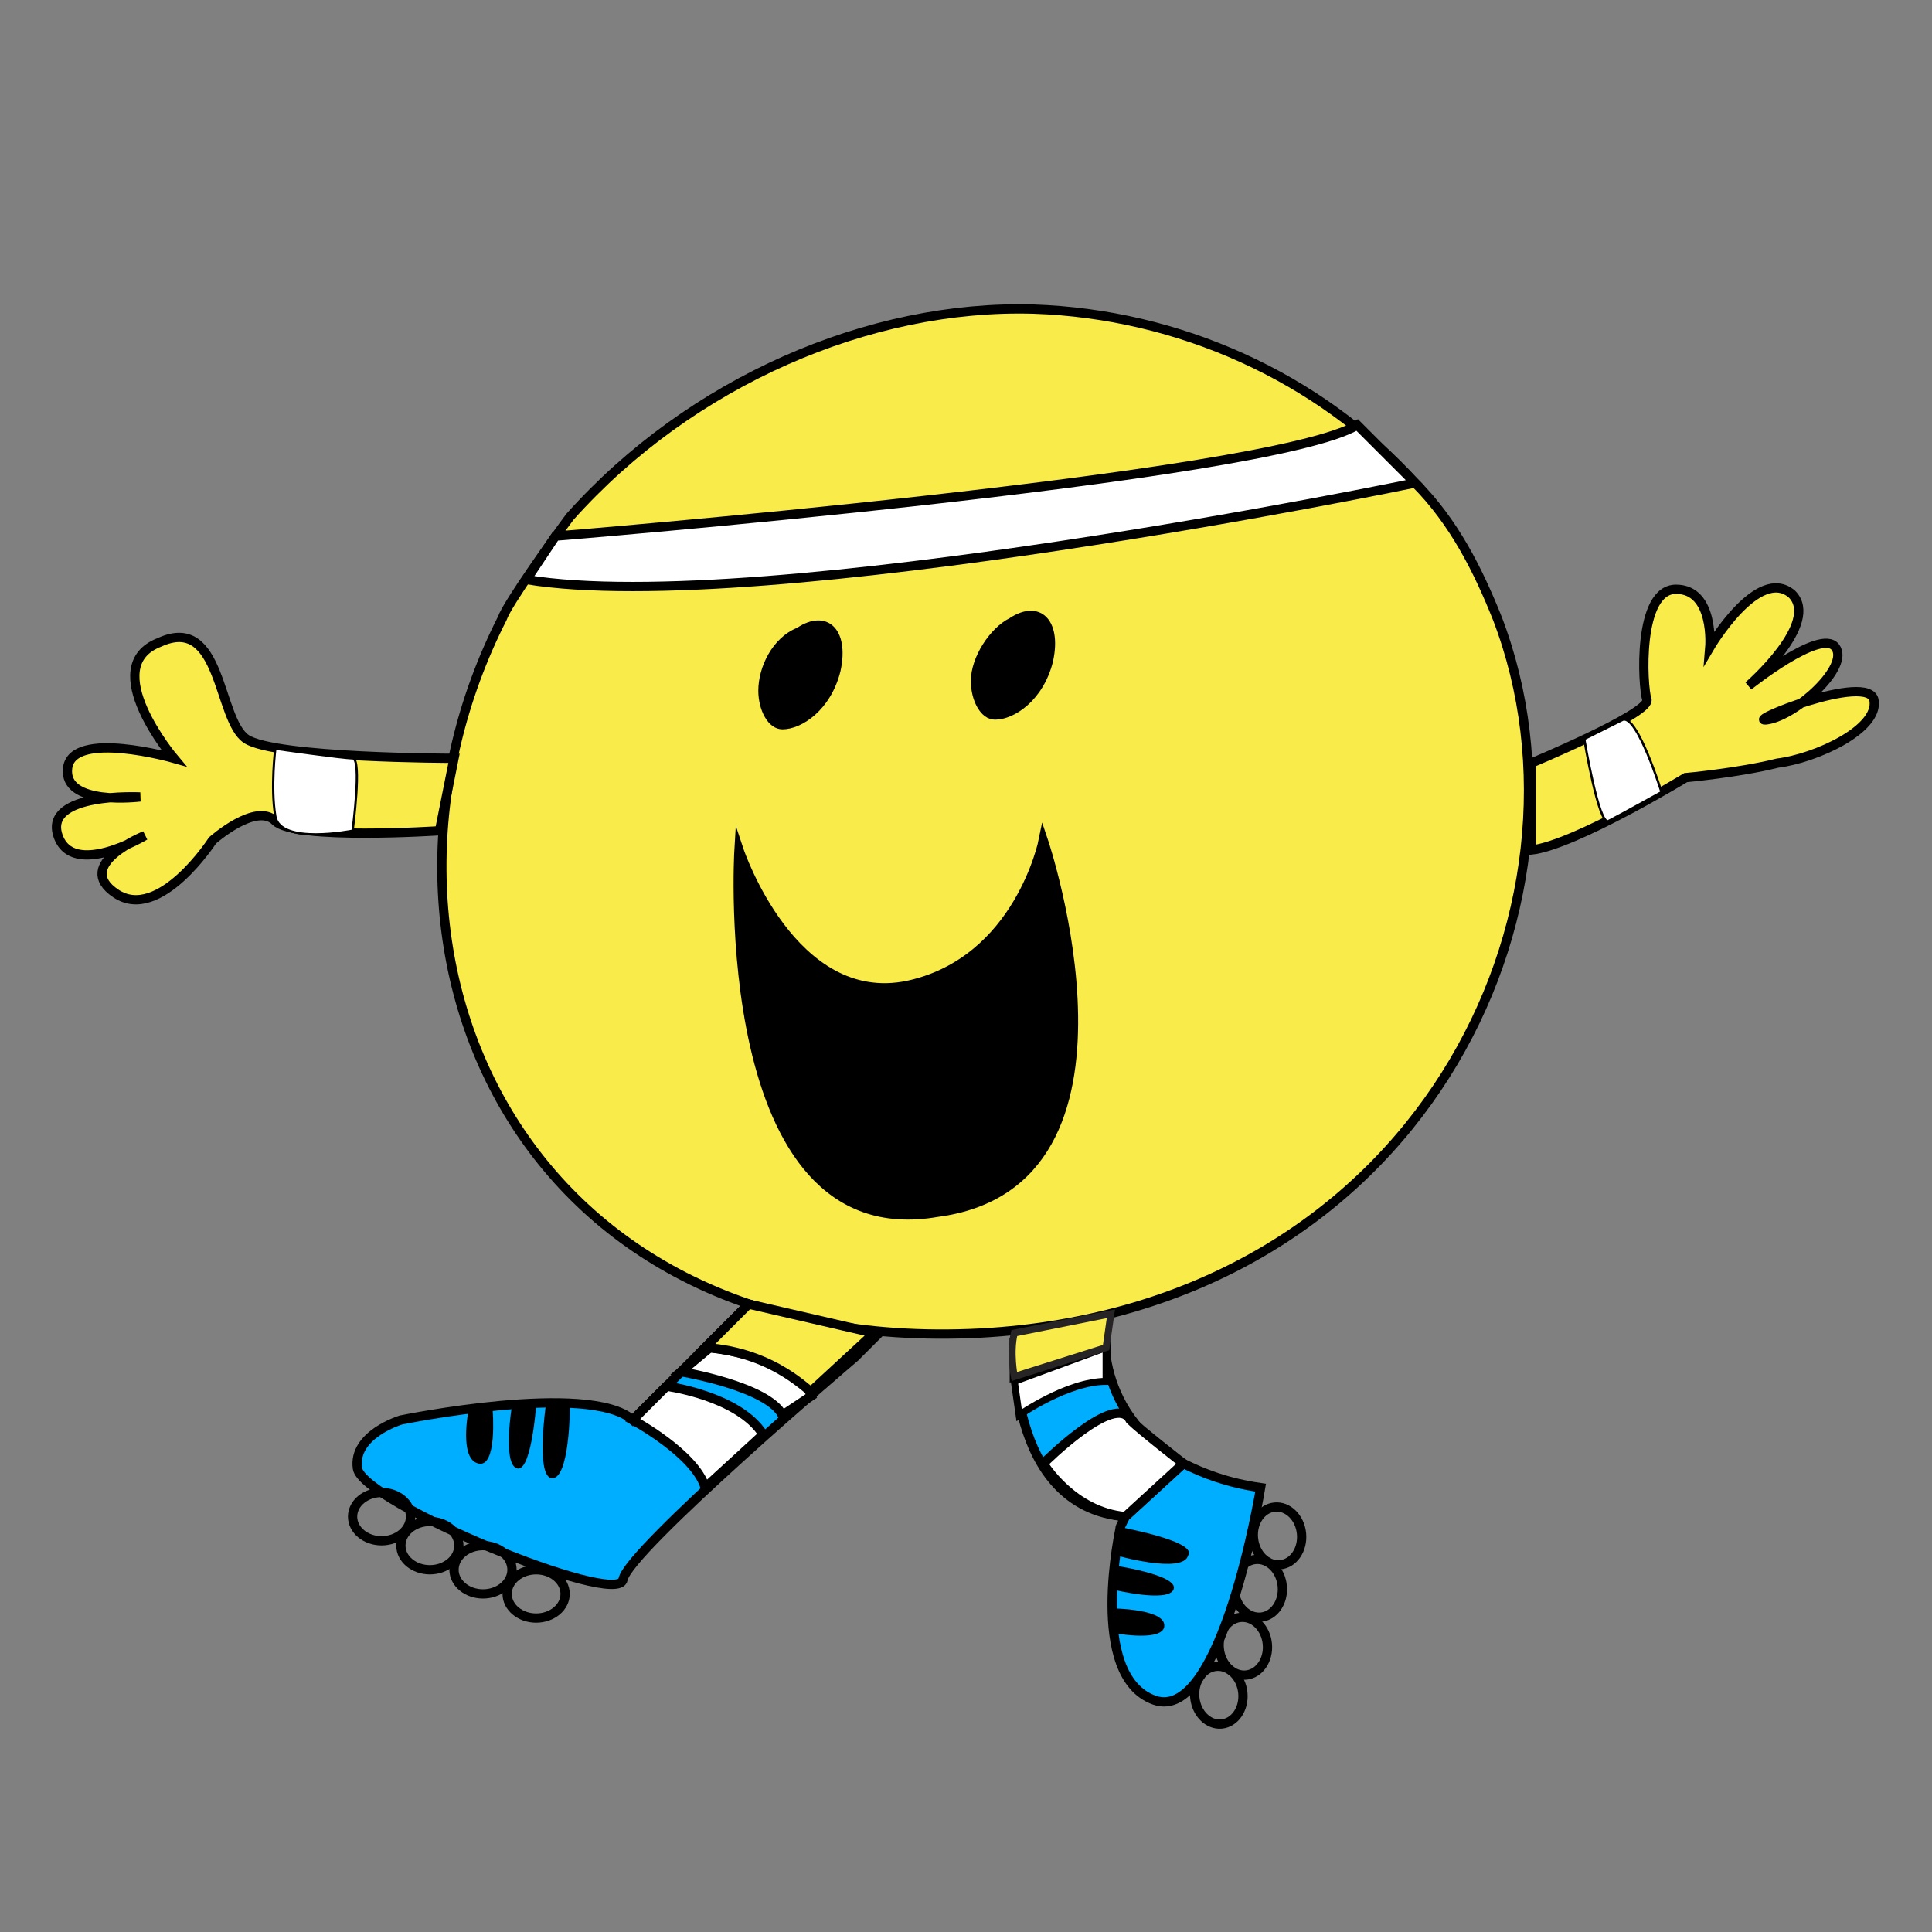 <?xml version="1.0" encoding="utf-8"?>
<!-- Generator: Adobe Illustrator 18.0.0, SVG Export Plug-In . SVG Version: 6.00 Build 0)  -->
<!DOCTYPE svg PUBLIC "-//W3C//DTD SVG 1.1//EN" "http://www.w3.org/Graphics/SVG/1.1/DTD/svg11.dtd">
<svg version="1.1" id="Layer_1" xmlns="http://www.w3.org/2000/svg" xmlns:xlink="http://www.w3.org/1999/xlink" x="0px" y="0px"
	 viewBox="0 0 40 40" enable-background="new 0 0 40 40" xml:space="preserve">
<rect x="0" y="0" width="40" height="40" fill="#808080" stroke="none"/>
<g id="mr_90s">
	<g id="mr_90s_1_">
		<g>
			<path fill="#F8EB4A" stroke="#000000" stroke-width="0.192" d="M31,12.8c2.3,6-1.6,14.3-10.7,14.8c-9.7,0.5-13.3-8.1-9.9-14.8
				c0.1-0.3,1.1-1.7,1.4-2.1c2.5-2.8,6.2-4.4,9.6-4.3c3,0.1,5.9,1.4,7.9,3.6C30.1,10.8,30.6,11.8,31,12.8z"/>
			<path fill="#FFFFFF" stroke="#000000" stroke-width="0.192" stroke-miterlimit="10" d="M28.1,8.8c-1.8,1.1-16.6,2.3-16.6,2.3
				l-0.6,0.9c4.9,0.8,18.4-2,18.4-2L28.1,8.8z"/>
			<path d="M15.7,14.3c0,0.4,0.2,0.8,0.5,0.8c0.4,0,1-0.4,1.2-1.2c0.2-0.9-0.3-1.3-0.9-0.9C16,13.2,15.7,13.8,15.7,14.3z"/>
			<path d="M20.1,14.1c0,0.4,0.2,0.8,0.5,0.8c0.4,0,1-0.4,1.2-1.2c0.2-0.9-0.3-1.3-0.9-0.9C20.5,13,20.1,13.6,20.1,14.1z"/>
			<path stroke="#000000" stroke-width="0.192" stroke-miterlimit="10" d="M15.3,17.6c0,0,1.1,3.3,3.5,2.8c2.3-0.5,2.8-3,2.8-3
				s2.4,7.1-2.2,7.7C14.8,25.9,15.3,17.6,15.3,17.6z"/>
			<path fill="#00AEFF" stroke="#000000" stroke-width="0.192" stroke-miterlimit="10" d="M15.5,27l-2.4,2.4c-0.9-0.8-4.8,0-4.8,0
				s-1,0.3-0.9,1s5.4,2.9,5.5,2.3c0.1-0.6,4.8-4.6,4.8-4.6l0.4-0.4L15.5,27z"/>
			<ellipse fill="none" stroke="#000000" stroke-width="0.192" stroke-miterlimit="10" cx="11.1" cy="33" rx="0.6" ry="0.5"/>
			<ellipse fill="none" stroke="#000000" stroke-width="0.192" stroke-miterlimit="10" cx="10" cy="32.5" rx="0.6" ry="0.5"/>
			<ellipse fill="none" stroke="#000000" stroke-width="0.192" stroke-miterlimit="10" cx="8.9" cy="32" rx="0.6" ry="0.5"/>
			<ellipse fill="none" stroke="#000000" stroke-width="0.192" stroke-miterlimit="10" cx="7.9" cy="31.4" rx="0.6" ry="0.5"/>
			
				<ellipse transform="matrix(-9.564685e-02 -0.995 0.995 -9.564685e-02 -2.667 61.109)" fill="none" stroke="#000000" stroke-width="0.192" stroke-miterlimit="10" cx="26.4" cy="31.8" rx="0.6" ry="0.5"/>
			
				<ellipse transform="matrix(-9.564685e-02 -0.995 0.995 -9.564685e-02 -4.189 62)" fill="none" stroke="#000000" stroke-width="0.192" stroke-miterlimit="10" cx="26.1" cy="32.9" rx="0.6" ry="0.5"/>
			
				<ellipse transform="matrix(-9.564685e-02 -0.995 0.995 -9.564685e-02 -5.73 62.916)" fill="none" stroke="#000000" stroke-width="0.192" stroke-miterlimit="10" cx="25.7" cy="34.1" rx="0.6" ry="0.5"/>
			
				<ellipse transform="matrix(-9.564685e-02 -0.995 0.995 -9.564685e-02 -7.28 63.528)" fill="none" stroke="#000000" stroke-width="0.192" stroke-miterlimit="10" cx="25.2" cy="35.1" rx="0.6" ry="0.5"/>
			<path fill="#00AEFF" stroke="#000000" stroke-width="0.192" stroke-miterlimit="10" d="M24.5,30.3l-1.2,1.1
				c-2.5-0.2-2.3-3.7-2.3-3.7l0,0.8c1.9-0.5,1.9-0.5,1.9-0.5l0-0.7C22.9,27.2,22.5,29.2,24.5,30.3c0.4,0.2,0.9,0.4,1.6,0.5
				c0,0-0.8,4.9-2.2,4.4c-1.4-0.5-0.7-3.6-0.7-3.6l0.1-0.2"/>
			<path fill="#FFFFFF" stroke="#000000" stroke-width="0.192" stroke-miterlimit="10" d="M14.1,28.4c0,0,1.8,0.3,2.1,0.9l0.6-0.4
				c-0.3-0.8-2.1-1-2.1-1L14.1,28.4z"/>
			<path d="M11.3,29.1c0,0-0.2,1.4,0.1,1.5c0.4,0.1,0.4-1.5,0.4-1.5H11.3z"/>
			<path d="M10.6,29.1c0,0-0.2,1.2,0.1,1.3s0.4-1.3,0.4-1.3H10.6z"/>
			<path d="M9.7,29.2c0,0-0.2,1,0.2,1.1c0.4,0.1,0.3-1.1,0.3-1.1L9.7,29.2z"/>
			<path d="M23.1,32.2c0,0,1.4,0.4,1.5,0c0.2-0.3-1.5-0.6-1.5-0.6L23.1,32.2z"/>
			<path fill="#F8EB4A" stroke="#000000" stroke-width="0.192" stroke-miterlimit="10" d="M9.1,17.2c0,0-3,0.2-3.4-0.2
				c-0.4-0.4-1.3,0.4-1.3,0.4s-1.1,1.7-2,1.1S3,17.3,3,17.3s-1.5,0.9-1.8,0s1.7-0.8,1.7-0.8s-1.6,0.2-1.5-0.6
				c0.1-0.8,2.2-0.2,2.2-0.2S2,13.8,3.3,13.3c1.3-0.6,1.2,1.6,1.8,2c0.6,0.4,4.3,0.4,4.3,0.4L9.1,17.2z"/>
			<path d="M23,32.9c0,0,1.2,0.3,1.3,0s-1.3-0.5-1.3-0.5L23,32.9z"/>
			<path d="M23,33.8c0,0,1,0.2,1.1-0.1c0.1-0.4-1.1-0.4-1.1-0.4L23,33.8z"/>
			<path fill="#F8EB4A" stroke="#000000" stroke-width="0.192" stroke-miterlimit="10" d="M31.7,17.6c0.9-0.1,3.2-1.5,3.2-1.5
				s1.1-0.1,1.9-0.3c0.8-0.1,2.1-0.7,2-1.3S36,15,36.6,14.9s1.7-1.1,1.4-1.5c-0.3-0.4-1.8,0.8-1.8,0.8s1.5-1.3,0.9-1.9
				c-0.7-0.6-1.7,1.1-1.7,1.1s0.1-1.2-0.7-1.2c-0.8,0-0.7,2-0.6,2.3c0,0.3-2.4,1.3-2.4,1.3V17.6z"/>
			<path fill="#FFFFFF" stroke="#000000" stroke-width="0.192" stroke-miterlimit="10" d="M14.6,30.8c-0.2-0.7-1.5-1.4-1.5-1.4
				l0.7-0.7c0,0,1.5,0.2,2,1L14.6,30.8z"/>
			<path fill="#FFFFFF" stroke="#000000" stroke-width="4.794727e-02" stroke-miterlimit="10" d="M5.7,15.5c0,0-0.1,0.8,0,1.4
				c0.1,0.6,1.6,0.3,1.6,0.3s0.2-1.5,0-1.5S5.7,15.5,5.7,15.5z"/>
			<path fill="#FFFFFF" stroke="#000000" stroke-width="4.794727e-02" stroke-miterlimit="10" d="M32.8,15.3c0,0,0.3,1.8,0.5,1.7
				c0.2-0.1,1.1-0.6,1.1-0.6s-0.5-1.6-0.8-1.5C33.4,15,32.8,15.3,32.8,15.3z"/>
			<path fill="#F8EB4A" stroke="#000000" stroke-width="0.192" stroke-miterlimit="10" d="M14.6,27.9l0.9-0.9l2.6,0.6l-1.3,1.2
				C16.8,28.9,16.1,28,14.6,27.9z"/>
			<path fill="#FFFFFF" d="M24.5,30.3"/>
			<path fill="#FFFFFF" stroke="#000000" stroke-width="0.144" stroke-miterlimit="10" d="M22.9,28.6c-0.8,0-1.8,0.7-1.8,0.7
				L21,28.6l1.9-0.7L22.9,28.6z"/>
			<path fill="#FFFFFF" stroke="#000000" stroke-width="0.192" stroke-miterlimit="10" d="M23.3,31.4l1.2-1.1c0,0-0.9-0.7-1.1-0.9
				c-0.3-0.6-1.8,0.9-1.8,0.9S22.2,31.3,23.3,31.4z"/>
			<path fill="#F8EB4A" stroke="#272425" stroke-width="0.144" d="M21,27.6l2-0.4l-0.1,0.7L21,28.5C21,28.5,20.9,28,21,27.6z"/>
		</g>
	</g>
</g>
</svg>
